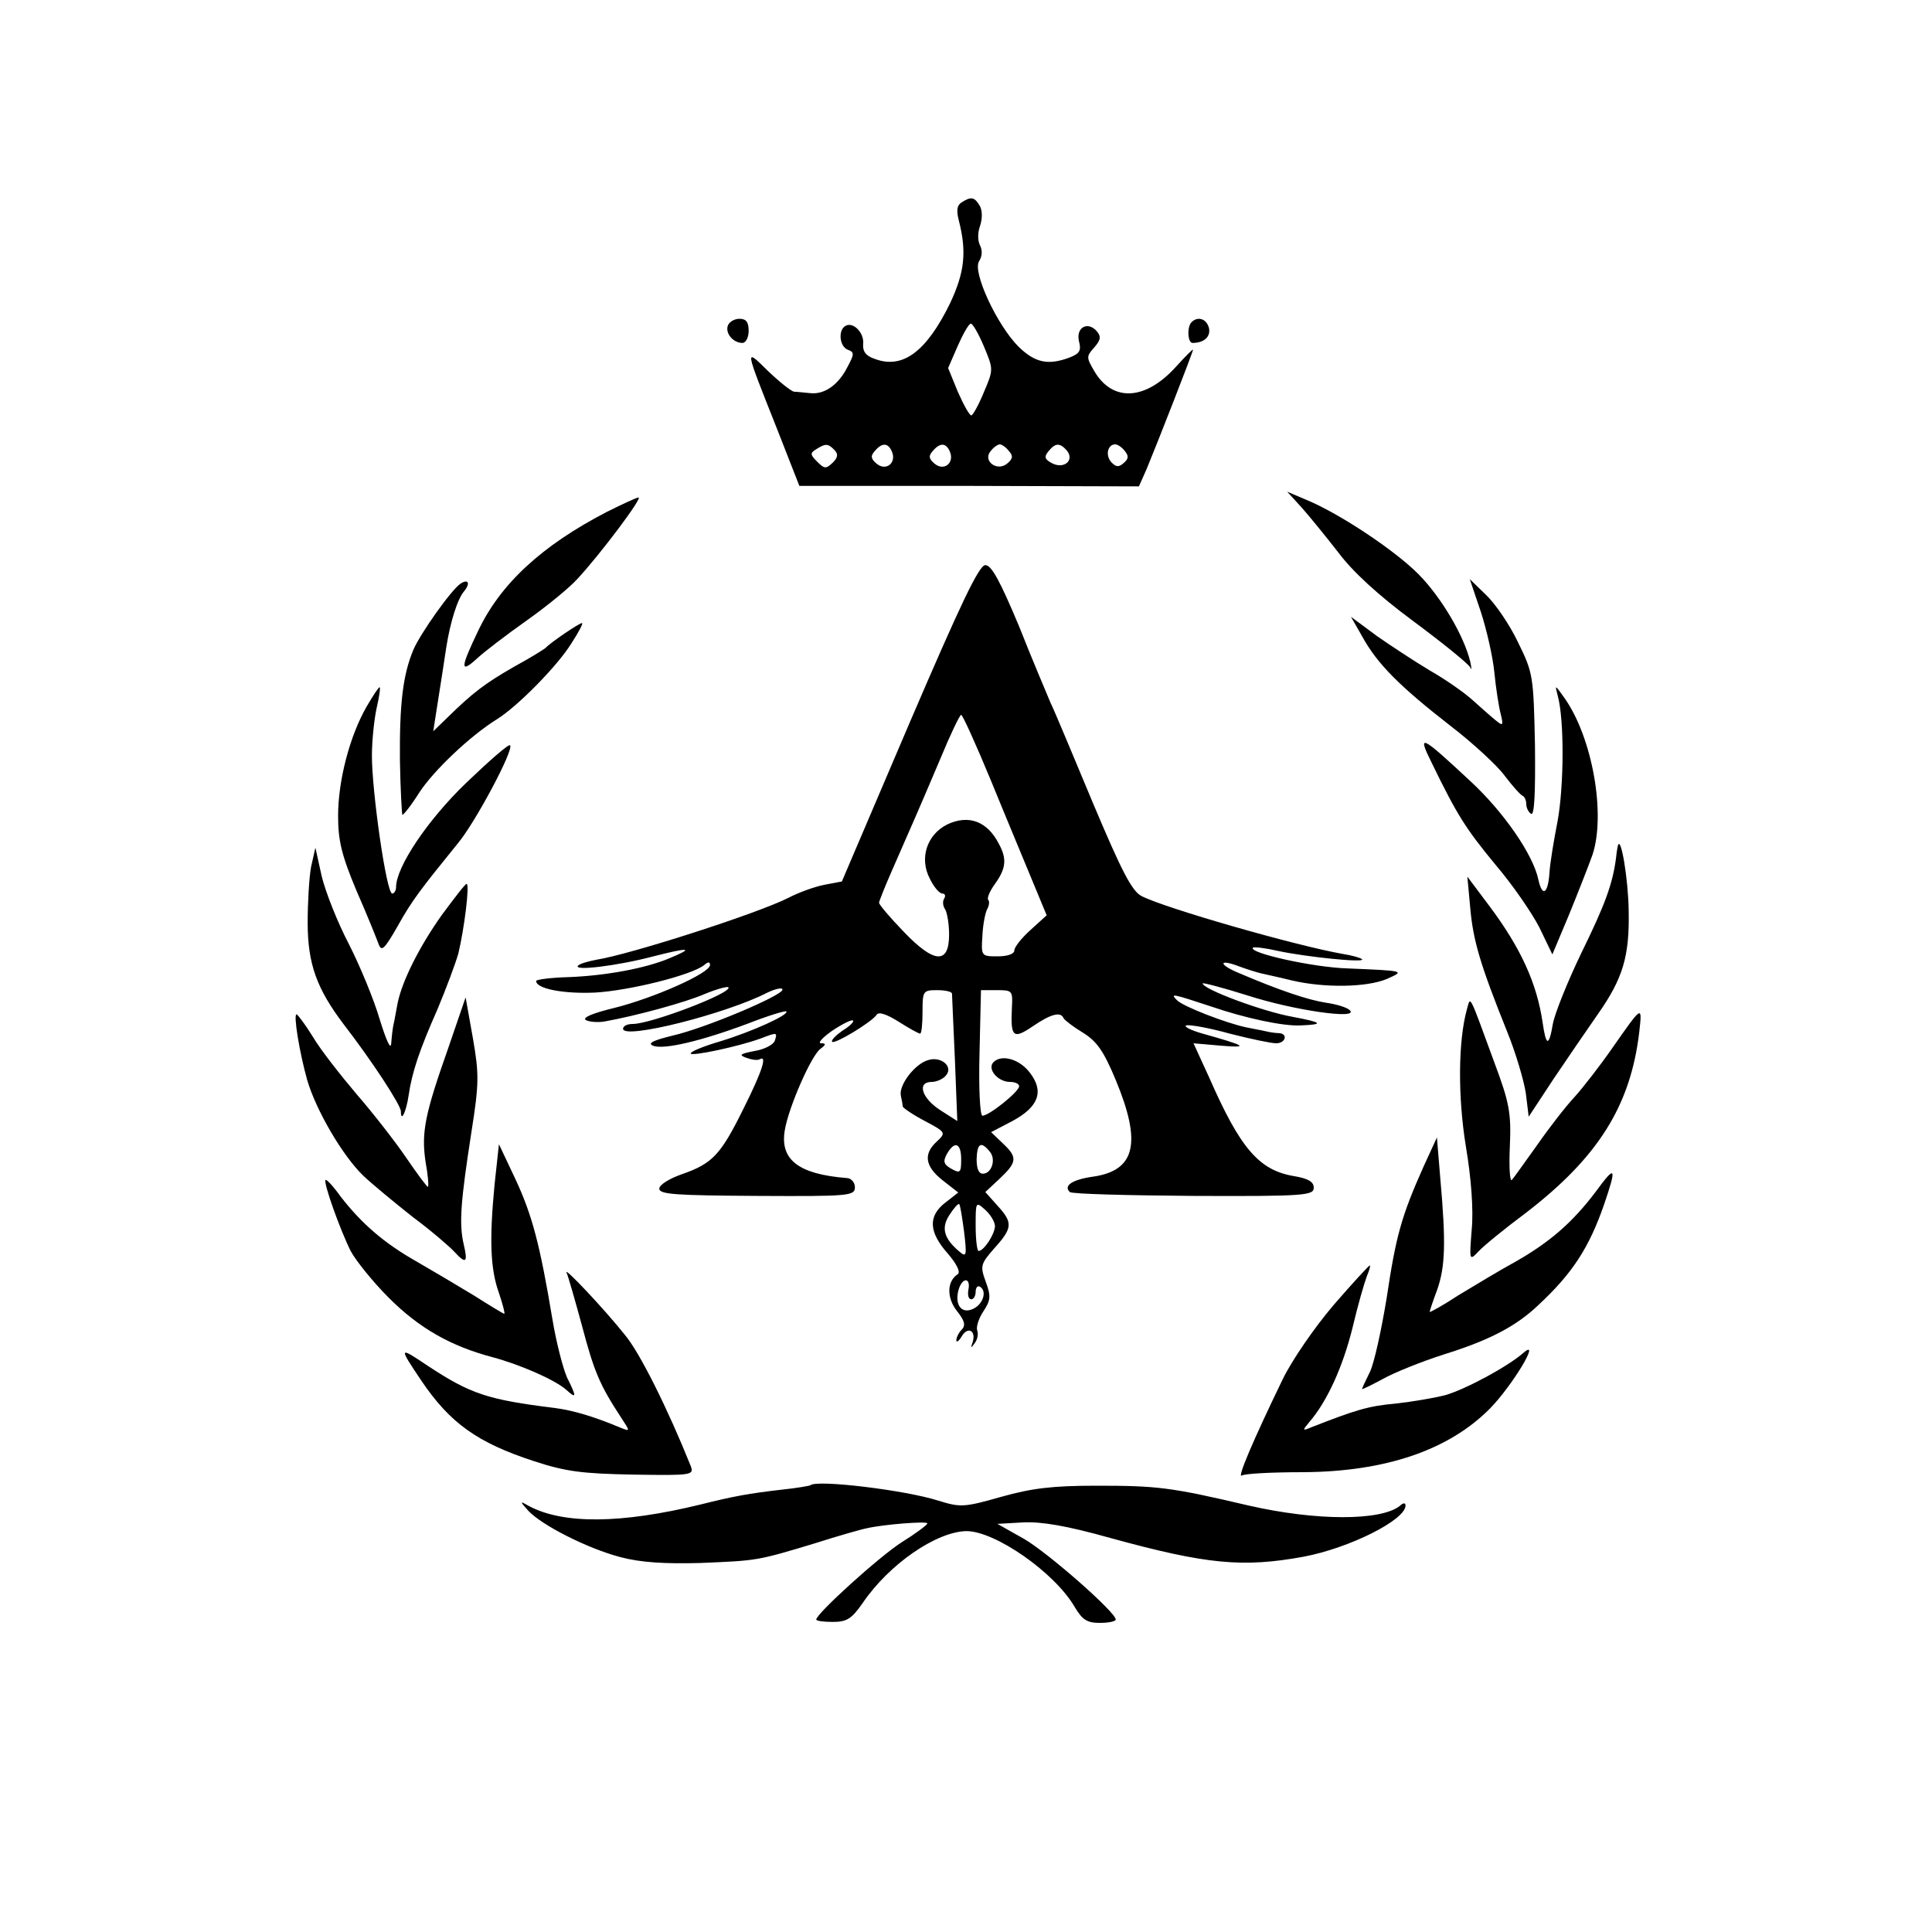 <?xml version="1.0" standalone="no"?>
<!DOCTYPE svg PUBLIC "-//W3C//DTD SVG 20010904//EN"
 "http://www.w3.org/TR/2001/REC-SVG-20010904/DTD/svg10.dtd">
<svg version="1.0" xmlns="http://www.w3.org/2000/svg"
 width="400pt" height="400pt" viewBox="0 0 400 400"
 preserveAspectRatio="xMidYMid meet">
<g transform="translate(0,400) scale(0.1,-0.1)"
fill="#000000" stroke="none">
<path d="M1991 3581 c-10 -6 -11 -17 -6 -37 17 -66 12 -108 -18 -172 -49 -100
-98 -137 -156 -115 -18 6 -25 15 -24 30 3 24 -21 48 -37 38 -15 -9 -12 -42 5
-49 14 -5 14 -9 0 -35 -19 -38 -48 -58 -77 -55 -13 1 -28 3 -34 3 -6 1 -30 20
-54 43 -49 48 -49 51 18 -118 l47 -120 352 0 351 -1 16 36 c20 48 96 242 96
247 0 2 -16 -14 -35 -35 -63 -70 -131 -74 -169 -10 -17 29 -17 31 -1 49 14 16
15 23 6 34 -19 22 -44 8 -37 -21 5 -19 1 -25 -19 -33 -45 -17 -72 -11 -106 22
-45 45 -96 155 -82 177 7 11 7 23 2 33 -5 10 -5 26 0 40 5 15 5 31 0 41 -11
19 -18 21 -38 8z m46 -298 c20 -48 20 -48 0 -95 -11 -27 -23 -48 -26 -48 -4 0
-16 22 -28 49 l-20 49 20 46 c11 25 23 46 27 46 4 0 16 -21 27 -47z m-310
-214 c9 -9 8 -16 -3 -27 -14 -13 -17 -13 -32 2 -15 15 -15 18 -2 26 19 12 24
12 37 -1z m120 -5 c9 -23 -13 -40 -32 -24 -12 10 -13 16 -4 26 15 18 28 18 36
-2z m120 0 c9 -23 -13 -40 -32 -24 -12 10 -13 16 -4 26 15 18 28 18 36 -2z
m122 2 c9 -10 8 -16 -4 -26 -21 -17 -51 6 -34 26 6 8 15 14 19 14 4 0 13 -6
19 -14z m120 1 c16 -20 -6 -39 -31 -26 -15 8 -17 13 -7 25 14 17 23 18 38 1z
m120 -1 c8 -10 8 -16 -3 -25 -10 -9 -16 -8 -26 3 -12 15 -6 36 9 36 5 0 14 -6
20 -14z"/>
<path d="M1507 3326 c-6 -16 11 -36 30 -36 7 0 13 11 13 25 0 18 -5 25 -19 25
-10 0 -21 -6 -24 -14z"/>
<path d="M2467 3333 c-10 -10 -8 -43 2 -43 24 0 38 13 34 31 -5 19 -23 25 -36
12z"/>
<path d="M2696 2948 c16 -18 50 -60 75 -92 29 -39 82 -88 155 -142 62 -46 115
-89 118 -96 3 -7 3 -2 0 12 -13 54 -60 133 -106 180 -49 50 -165 127 -233 155
l-40 17 31 -34z"/>
<path d="M1256 2940 c-135 -70 -220 -149 -266 -246 -37 -77 -38 -90 -2 -57 15
14 61 49 102 78 41 29 89 68 106 87 48 52 135 168 126 168 -4 0 -34 -14 -66
-30z"/>
<path d="M1883 2503 l-140 -328 -37 -7 c-20 -4 -53 -16 -74 -27 -63 -32 -327
-117 -397 -128 -16 -3 -34 -8 -38 -12 -12 -12 80 -1 156 19 74 19 86 18 33 -4
-50 -21 -132 -36 -208 -39 -38 -1 -68 -5 -68 -8 0 -16 56 -27 122 -24 71 4
200 36 226 57 8 7 12 7 12 0 0 -17 -118 -69 -199 -89 -45 -11 -66 -20 -58 -25
8 -4 25 -5 38 -3 67 12 169 40 208 57 24 10 46 16 49 14 10 -11 -160 -76 -198
-76 -11 0 -20 -4 -20 -10 0 -23 214 31 299 75 17 8 31 11 31 6 0 -12 -158 -79
-227 -95 -41 -10 -53 -16 -41 -21 22 -9 101 10 197 46 41 16 77 27 79 25 6 -7
-71 -42 -137 -62 -34 -10 -61 -21 -61 -25 0 -7 102 15 145 31 34 13 35 13 29
-5 -3 -8 -22 -18 -42 -21 -30 -6 -33 -8 -17 -14 11 -4 23 -6 28 -3 16 9 5 -25
-34 -103 -47 -95 -64 -113 -127 -135 -26 -9 -47 -22 -47 -30 0 -12 35 -14 203
-15 190 -1 202 0 202 18 0 10 -8 19 -17 19 -100 8 -139 38 -128 100 8 47 54
152 73 167 12 9 13 12 2 12 -8 0 3 12 23 26 21 14 41 24 43 21 3 -2 -7 -12
-22 -21 -14 -10 -24 -20 -21 -23 6 -5 82 41 92 56 4 7 21 1 45 -14 22 -14 42
-25 45 -25 3 0 5 20 5 45 0 43 1 45 30 45 17 0 30 -3 31 -7 0 -5 3 -65 6 -136
l5 -128 -36 23 c-38 25 -48 58 -17 58 10 0 24 6 30 14 15 18 -11 40 -38 31
-27 -8 -60 -51 -56 -73 2 -9 4 -20 4 -23 1 -3 21 -17 46 -30 43 -23 44 -24 25
-42 -29 -26 -25 -52 12 -81 l32 -25 -27 -21 c-36 -28 -34 -61 5 -105 19 -22
27 -39 21 -43 -23 -15 -23 -49 -2 -76 16 -20 19 -30 10 -39 -6 -6 -11 -16 -11
-22 0 -5 5 -2 11 8 12 21 30 13 23 -11 -5 -14 -4 -14 4 -3 6 8 8 20 5 27 -2 7
3 24 13 39 15 23 16 31 5 61 -12 33 -11 37 18 70 38 42 38 53 6 88 l-25 28 30
28 c36 34 37 44 6 73 l-24 23 44 23 c54 29 66 61 37 99 -21 29 -59 40 -76 23
-14 -14 9 -41 34 -41 11 0 19 -4 19 -9 0 -11 -62 -61 -76 -61 -5 0 -8 57 -6
130 l3 130 33 0 c32 0 33 -1 31 -37 -3 -61 3 -65 43 -38 38 26 58 31 64 17 2
-4 20 -18 40 -30 29 -18 43 -38 68 -98 54 -130 41 -187 -46 -200 -44 -6 -63
-19 -49 -32 4 -4 119 -7 256 -8 231 -1 249 1 249 17 0 12 -11 19 -41 24 -72
12 -111 57 -175 203 l-33 72 57 -5 c60 -5 51 0 -38 25 -25 7 -40 15 -34 17 7
2 47 -5 90 -17 43 -11 86 -20 96 -20 20 0 25 20 6 21 -7 0 -20 2 -28 4 -8 2
-26 5 -40 8 -42 9 -130 43 -143 56 -15 15 -11 14 71 -13 70 -24 149 -41 185
-39 49 2 46 6 -18 18 -61 11 -185 57 -185 69 0 2 42 -9 93 -25 96 -31 230 -50
212 -31 -5 6 -28 13 -50 16 -38 6 -97 26 -179 61 -44 18 -44 31 0 14 16 -6 36
-12 44 -14 8 -2 37 -8 65 -15 69 -16 155 -14 196 3 38 17 39 17 -81 22 -70 2
-206 32 -196 43 3 2 27 -1 53 -7 56 -12 180 -25 173 -17 -3 3 -21 8 -40 11
-97 17 -369 95 -417 120 -20 11 -41 52 -100 192 -41 98 -80 192 -88 208 -7 17
-37 87 -65 158 -39 93 -57 127 -70 127 -13 0 -51 -80 -157 -327z m169 -120
c31 -76 70 -169 86 -208 l29 -70 -33 -30 c-19 -17 -34 -36 -34 -43 0 -7 -14
-12 -34 -12 -34 0 -35 0 -32 43 1 23 6 48 10 55 4 7 5 16 2 19 -3 3 3 18 14
33 23 32 25 52 8 83 -24 47 -63 61 -107 40 -42 -21 -58 -70 -36 -112 8 -17 20
-31 26 -31 6 0 7 -5 4 -10 -4 -6 -3 -16 2 -23 4 -7 8 -30 8 -52 0 -62 -31 -60
-94 6 -28 29 -51 56 -51 60 0 3 12 33 26 65 40 91 58 132 100 231 21 51 41 93
44 93 3 0 31 -62 62 -137z m-62 -783 c0 -28 -2 -30 -20 -20 -16 9 -18 15 -10
30 16 29 30 24 30 -10z m59 16 c14 -16 4 -46 -14 -46 -9 0 -13 11 -13 30 1 33
9 38 27 16z m-53 -166 c6 -50 5 -54 -10 -41 -32 27 -38 49 -20 76 9 14 18 24
20 22 2 -2 6 -27 10 -57z m64 11 c-1 -17 -23 -51 -34 -51 -3 0 -6 23 -6 52 0
50 0 51 20 33 11 -10 20 -25 20 -34z m-55 -131 c-2 -11 0 -20 6 -20 5 0 9 7 9
16 0 8 4 13 9 10 16 -10 5 -39 -17 -47 -23 -9 -36 12 -27 42 8 25 25 24 20 -1z"/>
<path d="M954 2792 c-19 -12 -84 -104 -98 -137 -22 -52 -29 -113 -28 -229 1
-60 4 -111 5 -113 2 -1 18 19 35 46 30 46 106 118 161 152 42 26 125 110 154
157 15 23 25 42 22 42 -6 0 -66 -41 -75 -51 -3 -3 -32 -21 -65 -39 -61 -35
-86 -54 -138 -105 l-30 -29 7 45 c4 25 9 57 11 70 2 13 6 40 9 59 8 51 23 100
37 116 13 16 9 26 -7 16z"/>
<path d="M3066 2733 c12 -37 25 -94 28 -126 3 -31 9 -70 13 -85 6 -25 5 -26
-12 -12 -10 8 -32 28 -49 43 -17 15 -56 42 -86 59 -30 18 -79 50 -109 71 l-54
40 24 -42 c31 -56 77 -102 181 -183 47 -36 99 -84 114 -105 16 -21 32 -39 37
-41 4 -2 7 -10 7 -17 0 -8 5 -17 10 -20 7 -4 9 45 8 142 -3 144 -4 150 -35
213 -17 36 -47 80 -66 98 l-34 33 23 -68z"/>
<path d="M759 2537 c-35 -61 -59 -153 -59 -226 0 -51 7 -81 38 -155 22 -50 42
-100 46 -111 6 -16 12 -10 39 37 30 54 48 77 125 172 36 43 117 195 108 203
-3 3 -43 -32 -91 -78 -80 -77 -145 -174 -145 -216 0 -7 -4 -13 -8 -13 -12 0
-42 211 -42 285 0 33 5 78 10 100 5 22 8 41 6 42 -1 2 -13 -16 -27 -40z"/>
<path d="M3225 2560 c14 -50 13 -187 0 -259 -8 -41 -16 -89 -17 -108 -3 -44
-15 -51 -23 -14 -11 52 -72 140 -140 203 -104 97 -112 101 -80 37 52 -107 70
-135 131 -209 35 -41 75 -99 91 -130 l27 -56 34 81 c18 44 40 100 49 125 28
84 0 243 -58 325 -20 28 -20 28 -14 5z"/>
<path d="M3350 2250 c-1 -3 -3 -14 -4 -25 -7 -55 -23 -98 -71 -196 -29 -60
-56 -127 -60 -149 -8 -47 -14 -47 -21 2 -12 82 -45 155 -111 243 l-45 60 6
-65 c6 -68 21 -118 76 -255 18 -44 35 -102 39 -128 l6 -49 52 79 c29 43 70
103 91 133 52 74 66 120 64 215 -1 66 -16 154 -22 135z"/>
<path d="M644 2205 c-4 -22 -7 -74 -7 -115 0 -86 19 -137 74 -210 58 -75 119
-168 119 -181 0 -24 11 -1 16 33 7 48 22 93 60 179 18 43 37 94 43 115 12 50
24 144 17 144 -3 0 -25 -29 -51 -64 -47 -66 -83 -138 -92 -184 -3 -15 -6 -34
-8 -42 -2 -8 -4 -26 -5 -40 -1 -15 -10 5 -24 50 -12 41 -41 111 -64 156 -23
44 -48 107 -56 140 l-13 59 -9 -40z"/>
<path d="M928 1830 c-48 -136 -56 -174 -47 -235 5 -27 7 -51 5 -52 -1 -2 -21
25 -45 60 -23 34 -70 94 -103 132 -33 39 -74 91 -90 118 -16 26 -32 47 -34 47
-7 0 6 -79 22 -136 18 -62 73 -157 117 -199 18 -17 64 -55 102 -85 39 -29 77
-62 86 -72 24 -26 28 -22 19 16 -10 43 -6 90 16 232 16 101 16 120 3 195 l-15
84 -36 -105z"/>
<path d="M3037 1910 c-18 -65 -19 -180 -2 -284 11 -65 16 -132 12 -172 -5 -64
-5 -65 14 -45 10 11 54 47 97 79 150 115 218 222 236 376 6 55 7 56 -56 -34
-25 -36 -60 -81 -77 -100 -18 -19 -53 -64 -78 -100 -26 -36 -49 -69 -53 -73
-4 -4 -6 27 -4 70 3 69 -1 90 -32 173 -54 147 -49 138 -57 110z"/>
<path d="M2947 1584 c-46 -103 -57 -144 -76 -271 -11 -67 -26 -136 -35 -154
-9 -18 -16 -33 -16 -35 0 -1 19 8 43 21 23 13 80 36 127 51 93 29 149 58 195
102 71 66 105 119 136 208 27 79 24 83 -17 27 -49 -65 -96 -105 -166 -145 -33
-18 -86 -50 -119 -70 -32 -21 -59 -36 -59 -34 0 2 7 23 16 47 16 47 18 95 6
229 l-7 85 -28 -61z"/>
<path d="M1024 1548 c-11 -114 -9 -175 9 -225 8 -24 13 -43 11 -43 -2 0 -30
17 -63 38 -33 20 -87 52 -120 71 -65 37 -112 77 -156 134 -15 21 -29 36 -31
34 -5 -5 30 -103 52 -147 10 -19 45 -63 79 -97 63 -63 128 -100 215 -123 56
-15 130 -47 153 -68 21 -19 21 -14 1 26 -8 18 -22 71 -30 119 -26 156 -42 217
-77 292 l-34 72 -9 -83z"/>
<path d="M2761 1298 c-40 -47 -86 -114 -105 -153 -63 -130 -95 -206 -85 -200
5 4 62 7 127 7 171 1 302 46 387 132 46 47 107 148 69 115 -32 -28 -117 -74
-160 -87 -22 -6 -69 -14 -105 -18 -56 -5 -82 -13 -174 -49 -19 -8 -19 -7 -4
11 37 43 69 114 89 194 11 47 25 95 30 108 5 12 8 22 6 22 -2 0 -36 -37 -75
-82z"/>
<path d="M1173 1365 c3 -6 17 -55 32 -110 25 -95 37 -123 81 -190 19 -29 19
-29 -1 -21 -55 23 -98 36 -137 41 -138 17 -174 29 -262 87 -61 41 -61 40 -14
-30 60 -89 117 -129 233 -167 67 -22 101 -26 206 -28 123 -2 126 -1 119 18
-47 117 -105 234 -136 271 -43 54 -128 144 -121 129z"/>
<path d="M1678 925 c-1 -1 -28 -6 -58 -9 -70 -8 -102 -14 -170 -31 -164 -40
-284 -41 -355 -3 -19 11 -19 10 -2 -9 27 -30 123 -79 192 -97 42 -11 91 -14
165 -12 117 5 116 4 238 41 47 15 96 29 107 31 35 8 125 15 125 10 0 -3 -24
-21 -53 -39 -47 -30 -177 -148 -177 -160 0 -3 15 -5 34 -5 29 0 39 6 62 39 55
81 153 148 215 149 59 0 182 -85 224 -157 16 -27 26 -33 52 -33 18 0 33 3 33
7 0 15 -140 138 -190 167 l-55 31 53 3 c38 2 91 -7 180 -32 200 -55 275 -62
401 -39 95 18 211 76 211 106 0 6 -5 6 -12 -1 -40 -31 -173 -31 -313 1 -162
38 -189 41 -315 41 -90 0 -133 -5 -197 -23 -77 -22 -85 -22 -130 -8 -69 22
-252 44 -265 32z"/>
</g>
</svg>
